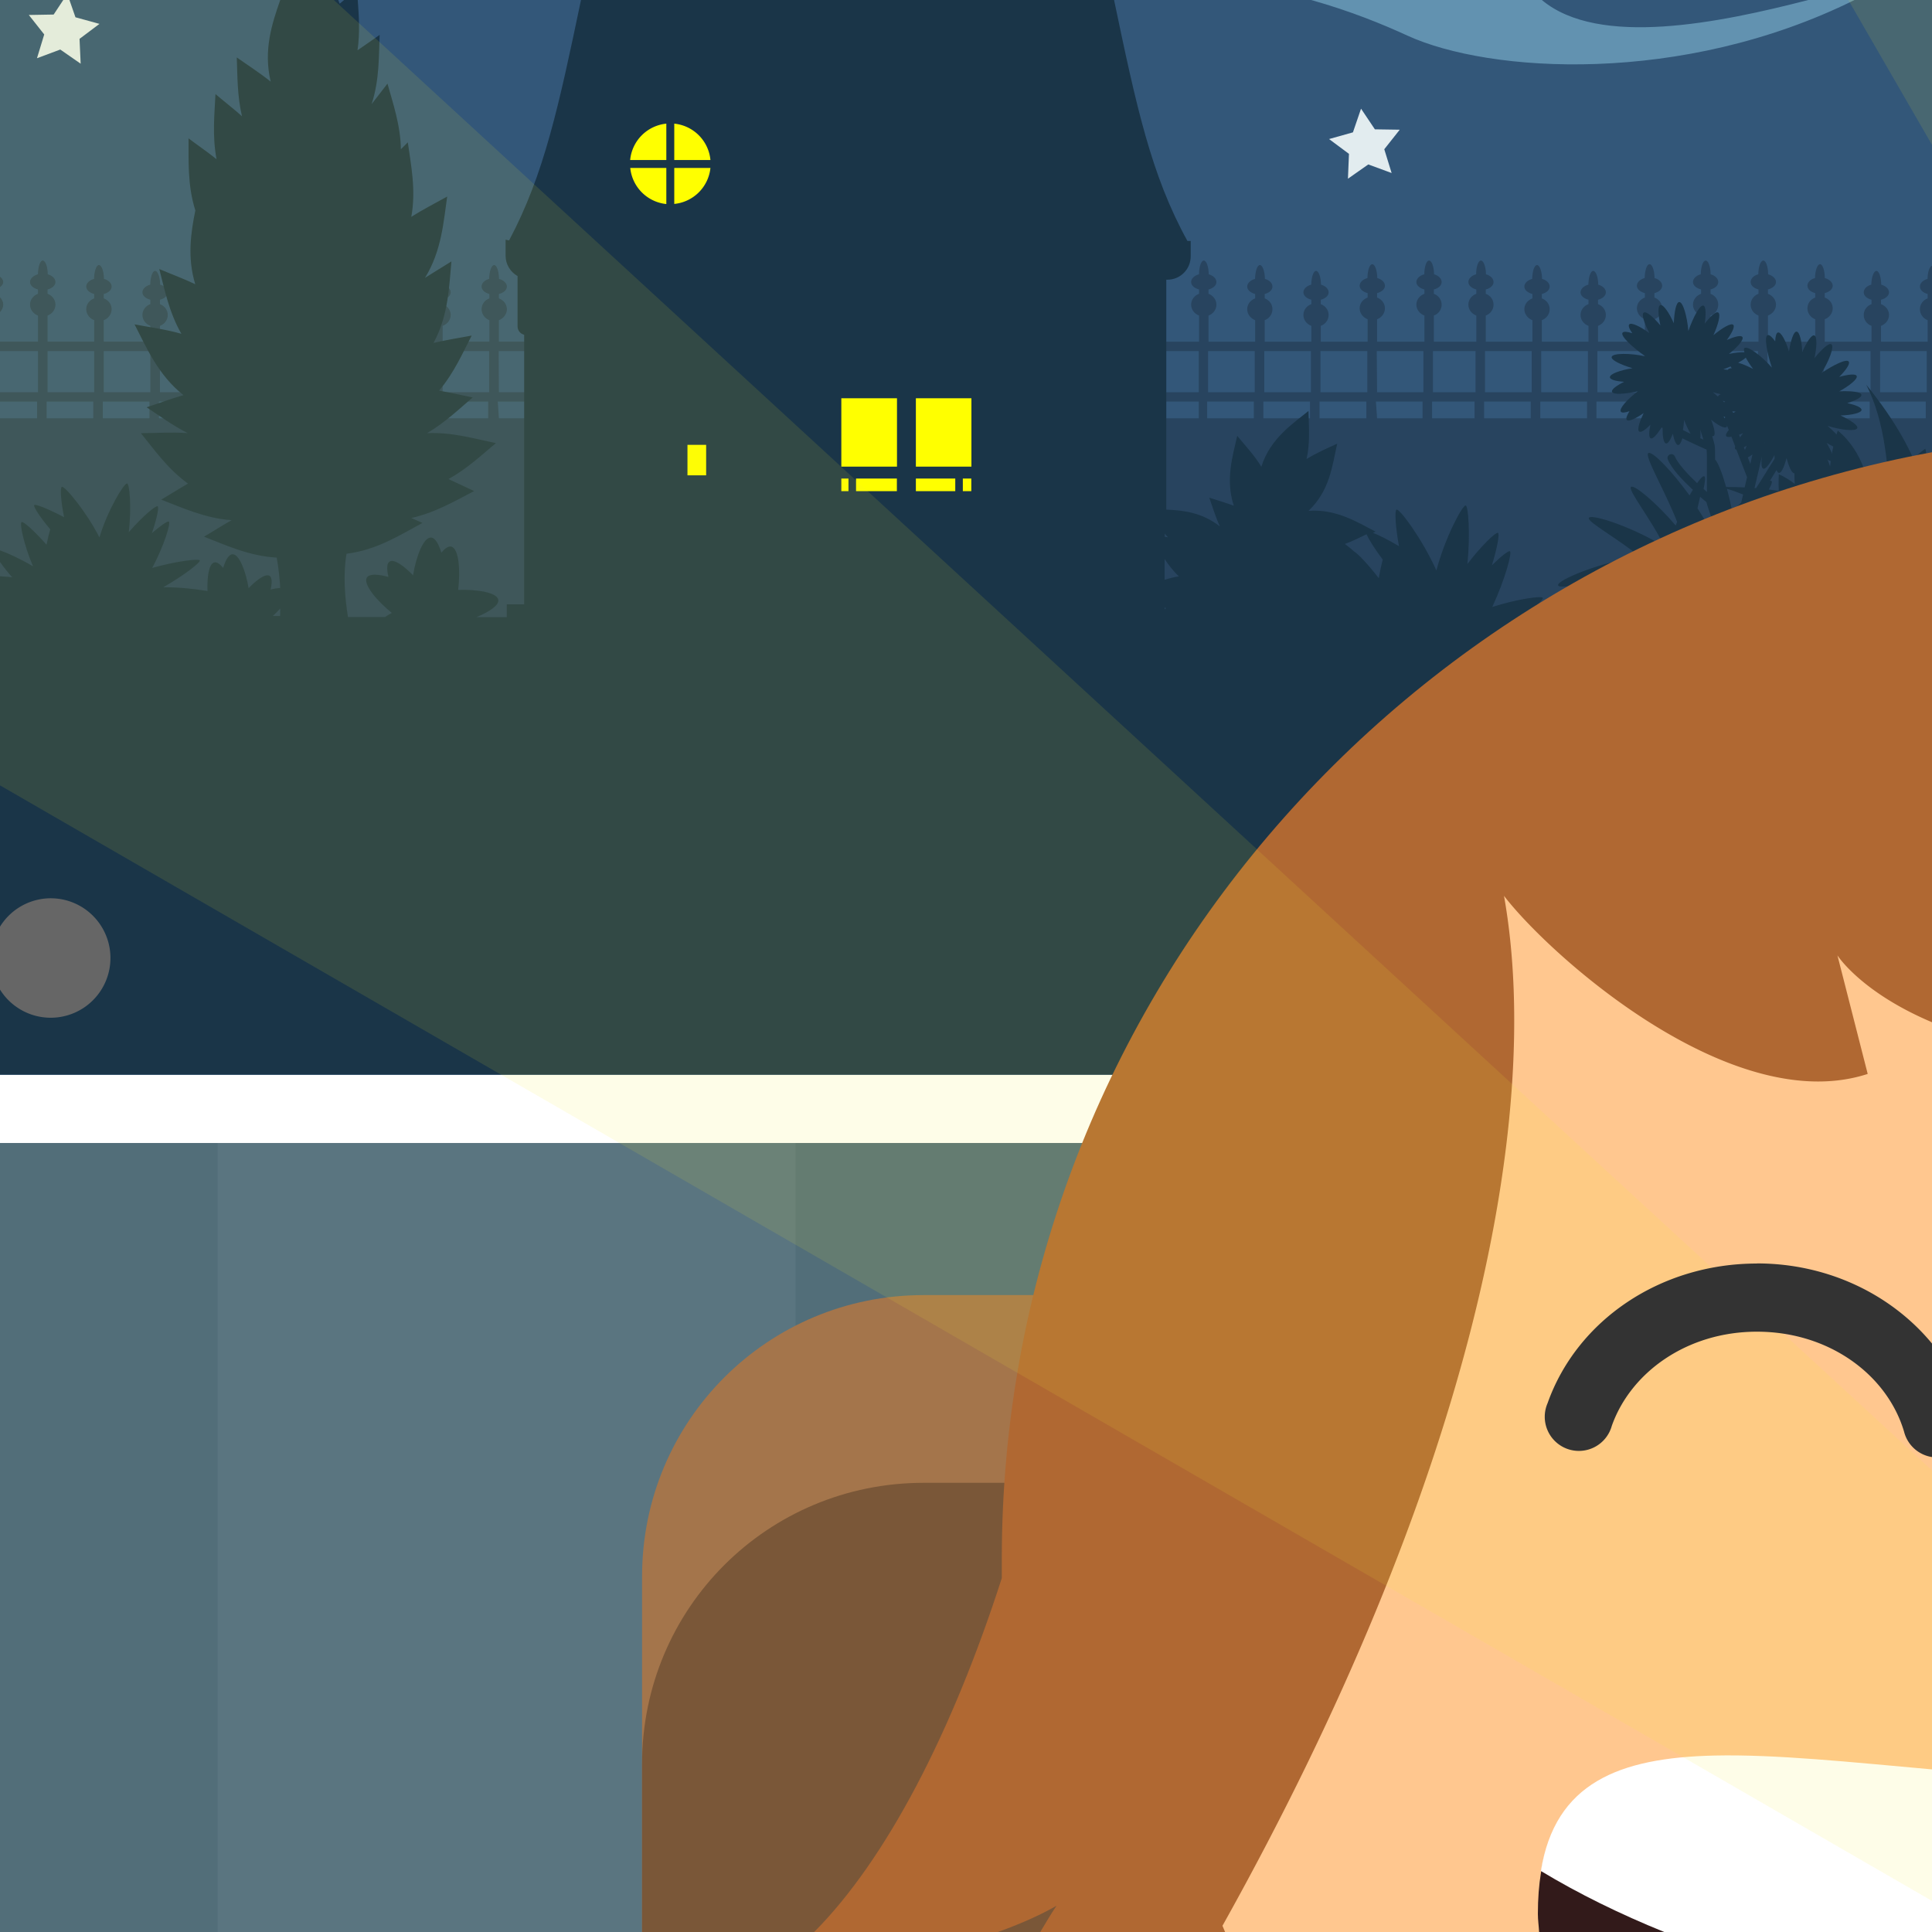 <?xml version="1.0" encoding="UTF-8" standalone="no"?>
<svg xmlns:dc="http://purl.org/dc/elements/1.1/" xmlns:cc="http://creativecommons.org/ns#" xmlns:rdf="http://www.w3.org/1999/02/22-rdf-syntax-ns#" xmlns:svg="http://www.w3.org/2000/svg" xmlns="http://www.w3.org/2000/svg" viewBox="0 0 36 36" version="1.1" id="svg8" width="100%" height="100%" >
<rect x="0" y="0" width="36" height="36" fill="#808080" stroke="none"/>
<defs id="defs2" />
<path id="rect2892" d="M 0 0 L 0 36 L 36 36 L 36 0 L 0 0 z " style="fill:#ffffff;fill-opacity:0.994;stroke:none;stroke-width:0.600;stroke-linejoin:round" />
<path id="rect3757" d="M 0 0 L 0 36 L 36 36 L 36 0 L 0 0 z " style="fill:#526e79;stroke-width:1.855" />
<path id="use4789" d="M 4.056 0 L 4.056 36 L 14.824 36 L 14.824 0 L 4.056 0 z M 27.056 0 L 27.056 36 L 36 36 L 36 0 L 27.056 0 z " style="color:#000000;solid-color:#000000;solid-opacity:1;fill:#5a7580;fill-rule:evenodd;stroke:none;stroke-width:3.740;stroke-linecap:round;stroke-linejoin:miter;marker:none;marker-start:none;marker-mid:none;marker-end:none" />
<path id="path4225" d="M 68.226,-6.865" style="clip-rule:evenodd;fill:#557c3e;fill-rule:evenodd;stroke-width:0.644" />
<path id="path4227" d="M 76.447,3.426" style="clip-rule:evenodd;fill:#557c3e;fill-rule:evenodd;stroke-width:0.644" />
<path id="path4229" d="M 66.415,0.385" style="clip-rule:evenodd;fill:#557c3e;fill-rule:evenodd;stroke-width:0.644" />
<path id="rect4489" d="M 0 18.755 L 0 21.298 L 36 21.298 L 36 18.755 L 0 18.755 z " style="color:#000000;font-size:medium;font-family:sans-serif;text-indent:0;text-align:start;text-decoration:none;text-decoration-line:none;text-decoration-style:solid;text-decoration-color:#000000;text-transform:none;writing-mode:lr-tb;direction:ltr;text-orientation:mixed;baseline-shift:baseline;text-anchor:start;shape-padding:0;solid-color:#000000;solid-opacity:1;vector-effect:none;fill:#ffffff;fill-rule:nonzero;stroke:none;stroke-width:2.543;stroke-linecap:butt;stroke-linejoin:miter" />
<path id="rect0001" d="M 0 0 L 0 20.027 L 36 20.027 L 36 0 L 0 0 z " style="fill:#335779;stroke-width:0.164" />
<path id="path4386" d="M 17.779 0 C 16.959 0.403 16.200 0.777 15.933 1.628 C 17.180 0.811 18.350 0.298 19.429 0 L 17.779 0 z M 24.431 0 C 25.168 0.206 25.780 0.459 26.226 0.664 C 27.748 1.361 31.336 1.596 34.556 0 L 33.695 0 C 32.047 0.425 29.791 0.890 28.730 0 L 24.431 0 z " style="fill:#6292b0;stroke-width:0.081;stroke-linecap:round;stroke-linejoin:round;marker:none" />
<path id="rect4819" d="M 0.796 4.855 C 0.747 4.855 0.710 4.967 0.707 5.111 C 0.622 5.134 0.560 5.191 0.560 5.255 C 0.560 5.319 0.621 5.371 0.708 5.394 L 0.708 5.474 C 0.622 5.506 0.560 5.583 0.560 5.677 C 0.560 5.769 0.621 5.847 0.708 5.880 L 0.708 6.367 L 0 6.367 L 0 6.542 L 0.708 6.542 L 0.708 7.308 L 0 7.308 L 0 7.482 L 0.691 7.482 L 0.691 7.794 L 0 7.794 L 0 20.025 L 36 20.025 L 36 4.951 C 35.955 4.966 35.919 5.064 35.917 5.197 C 35.832 5.220 35.775 5.276 35.775 5.339 C 35.775 5.403 35.833 5.455 35.919 5.478 L 35.919 5.560 C 35.833 5.592 35.775 5.668 35.775 5.761 C 35.775 5.854 35.833 5.933 35.919 5.966 L 35.919 6.367 L 35.050 6.367 L 35.050 6.072 C 35.136 6.040 35.199 5.962 35.199 5.869 C 35.199 5.776 35.137 5.700 35.050 5.667 L 35.050 5.585 C 35.136 5.563 35.199 5.511 35.199 5.447 C 35.199 5.384 35.139 5.328 35.054 5.304 C 35.052 5.161 35.013 5.048 34.964 5.048 C 34.915 5.048 34.872 5.161 34.869 5.304 C 34.784 5.327 34.728 5.383 34.728 5.447 C 34.728 5.511 34.786 5.562 34.873 5.585 L 34.873 5.667 C 34.787 5.699 34.728 5.776 34.728 5.869 C 34.728 5.962 34.786 6.039 34.873 6.072 L 34.873 6.367 L 34.001 6.367 L 34.001 5.949 C 34.087 5.917 34.150 5.837 34.150 5.744 C 34.150 5.651 34.088 5.576 34.001 5.544 L 34.001 5.462 C 34.087 5.440 34.150 5.388 34.150 5.324 C 34.150 5.261 34.088 5.205 34.003 5.181 C 34.001 5.038 33.963 4.923 33.914 4.923 C 33.865 4.923 33.822 5.037 33.820 5.181 C 33.735 5.204 33.679 5.260 33.679 5.324 C 33.679 5.388 33.737 5.439 33.824 5.462 L 33.824 5.544 C 33.738 5.576 33.679 5.651 33.679 5.744 C 33.679 5.837 33.737 5.916 33.824 5.949 L 33.824 6.367 L 32.943 6.367 L 32.943 5.880 C 33.029 5.848 33.093 5.770 33.093 5.677 C 33.093 5.584 33.029 5.507 32.943 5.474 L 32.943 5.394 C 33.029 5.372 33.093 5.319 33.093 5.255 C 33.093 5.192 33.032 5.135 32.947 5.111 C 32.945 4.968 32.906 4.855 32.857 4.855 C 32.808 4.855 32.765 4.967 32.763 5.111 C 32.678 5.134 32.621 5.191 32.621 5.255 C 32.621 5.319 32.680 5.371 32.767 5.394 L 32.767 5.474 C 32.681 5.506 32.621 5.584 32.621 5.677 C 32.621 5.770 32.680 5.847 32.767 5.880 L 32.767 6.367 L 31.873 6.367 L 31.873 5.880 C 31.959 5.848 32.017 5.770 32.017 5.677 C 32.017 5.585 31.959 5.507 31.873 5.474 L 31.873 5.394 C 31.959 5.372 32.017 5.319 32.017 5.255 C 32.017 5.192 31.96 5.135 31.875 5.111 C 31.873 4.968 31.832 4.855 31.783 4.855 C 31.734 4.855 31.694 4.967 31.691 5.111 C 31.606 5.134 31.546 5.191 31.546 5.255 C 31.546 5.319 31.610 5.371 31.697 5.394 L 31.697 5.474 C 31.611 5.506 31.546 5.583 31.546 5.677 C 31.546 5.769 31.610 5.847 31.697 5.880 L 31.697 6.367 L 30.828 6.367 L 30.828 5.949 C 30.914 5.917 30.972 5.837 30.972 5.744 C 30.972 5.652 30.914 5.577 30.828 5.544 L 30.828 5.462 C 30.914 5.440 30.972 5.388 30.972 5.324 C 30.972 5.261 30.915 5.205 30.830 5.181 C 30.828 5.038 30.787 4.923 30.738 4.923 L 30.736 4.923 C 30.687 4.923 30.649 5.037 30.646 5.181 C 30.561 5.204 30.501 5.260 30.501 5.324 C 30.501 5.388 30.563 5.439 30.650 5.462 L 30.650 5.544 C 30.564 5.576 30.501 5.651 30.501 5.744 C 30.501 5.836 30.563 5.916 30.650 5.949 L 30.650 6.367 L 29.777 6.367 L 29.777 6.072 C 29.863 6.040 29.923 5.962 29.923 5.869 C 29.923 5.777 29.864 5.700 29.777 5.667 L 29.777 5.585 C 29.863 5.563 29.923 5.511 29.923 5.447 C 29.923 5.384 29.866 5.328 29.781 5.304 C 29.779 5.161 29.737 5.048 29.687 5.048 C 29.638 5.048 29.600 5.161 29.597 5.304 C 29.512 5.327 29.451 5.383 29.451 5.447 C 29.451 5.511 29.512 5.562 29.599 5.585 L 29.599 5.667 C 29.513 5.699 29.451 5.775 29.451 5.869 C 29.451 5.961 29.512 6.039 29.599 6.072 L 29.599 6.367 L 28.730 6.367 L 28.730 5.966 C 28.816 5.934 28.876 5.854 28.876 5.761 C 28.876 5.669 28.817 5.593 28.730 5.560 L 28.730 5.478 C 28.816 5.456 28.876 5.404 28.876 5.339 C 28.876 5.276 28.819 5.220 28.734 5.197 C 28.732 5.054 28.689 4.939 28.640 4.939 C 28.591 4.939 28.553 5.053 28.550 5.197 C 28.465 5.220 28.404 5.276 28.404 5.339 C 28.404 5.403 28.467 5.455 28.554 5.478 L 28.554 5.560 C 28.468 5.592 28.404 5.668 28.404 5.761 C 28.404 5.853 28.467 5.933 28.554 5.966 L 28.554 6.367 L 27.685 6.367 L 27.685 5.880 C 27.771 5.848 27.830 5.770 27.830 5.677 C 27.830 5.585 27.772 5.507 27.685 5.474 L 27.685 5.394 C 27.771 5.372 27.830 5.319 27.830 5.255 C 27.830 5.192 27.774 5.135 27.689 5.111 C 27.687 4.968 27.644 4.855 27.595 4.855 C 27.546 4.855 27.507 4.967 27.505 5.111 C 27.420 5.134 27.361 5.191 27.361 5.255 C 27.361 5.319 27.422 5.371 27.509 5.394 L 27.509 5.474 C 27.423 5.506 27.361 5.583 27.361 5.677 C 27.361 5.769 27.422 5.847 27.509 5.880 L 27.509 6.367 L 26.718 6.367 L 26.718 5.880 C 26.804 5.848 26.863 5.770 26.863 5.677 C 26.863 5.585 26.805 5.507 26.718 5.474 L 26.718 5.394 C 26.804 5.372 26.863 5.319 26.863 5.255 C 26.863 5.192 26.807 5.135 26.722 5.111 C 26.720 4.968 26.677 4.855 26.628 4.855 C 26.579 4.855 26.542 4.967 26.539 5.111 C 26.454 5.134 26.392 5.191 26.392 5.255 C 26.392 5.319 26.455 5.371 26.542 5.394 L 26.542 5.474 C 26.456 5.506 26.392 5.583 26.392 5.677 C 26.392 5.769 26.455 5.847 26.542 5.880 L 26.542 6.367 L 25.660 6.367 L 25.660 5.949 C 25.746 5.917 25.806 5.837 25.806 5.744 C 25.806 5.652 25.746 5.577 25.660 5.544 L 25.660 5.462 C 25.746 5.440 25.806 5.388 25.806 5.324 C 25.806 5.261 25.749 5.205 25.664 5.181 C 25.662 5.038 25.619 4.923 25.570 4.923 C 25.521 4.923 25.482 5.037 25.480 5.181 C 25.395 5.204 25.335 5.260 25.335 5.324 C 25.335 5.388 25.397 5.439 25.484 5.462 L 25.484 5.544 C 25.398 5.576 25.335 5.651 25.335 5.744 C 25.335 5.836 25.397 5.916 25.484 5.949 L 25.484 6.367 L 24.611 6.367 L 24.611 6.072 C 24.697 6.040 24.757 5.962 24.757 5.869 C 24.757 5.777 24.698 5.700 24.611 5.667 L 24.611 5.585 C 24.697 5.563 24.757 5.511 24.757 5.447 C 24.757 5.384 24.700 5.328 24.615 5.304 C 24.613 5.161 24.572 5.048 24.523 5.048 C 24.474 5.048 24.436 5.161 24.433 5.304 C 24.348 5.327 24.287 5.383 24.287 5.447 C 24.287 5.511 24.348 5.562 24.435 5.585 L 24.435 5.667 C 24.349 5.699 24.287 5.775 24.287 5.869 C 24.287 5.961 24.348 6.039 24.435 6.072 L 24.435 6.367 L 23.566 6.367 L 23.566 5.966 C 23.652 5.934 23.710 5.854 23.710 5.761 C 23.710 5.669 23.653 5.593 23.566 5.560 L 23.566 5.478 C 23.652 5.456 23.710 5.404 23.710 5.339 C 23.710 5.276 23.655 5.220 23.570 5.197 C 23.568 5.054 23.525 4.939 23.476 4.939 C 23.427 4.939 23.389 5.053 23.386 5.197 C 23.301 5.220 23.240 5.276 23.240 5.339 C 23.240 5.403 23.301 5.455 23.388 5.478 L 23.388 5.560 C 23.302 5.592 23.240 5.668 23.240 5.761 C 23.240 5.853 23.301 5.933 23.388 5.966 L 23.388 6.367 L 22.519 6.367 L 22.519 5.880 C 22.605 5.848 22.666 5.770 22.666 5.677 C 22.666 5.585 22.606 5.507 22.519 5.474 L 22.519 5.394 C 22.605 5.372 22.666 5.319 22.666 5.255 C 22.666 5.192 22.608 5.135 22.523 5.111 C 22.521 4.968 22.480 4.855 22.431 4.855 C 22.382 4.855 22.344 4.967 22.341 5.111 C 22.256 5.134 22.195 5.191 22.195 5.255 C 22.195 5.319 22.256 5.371 22.343 5.394 L 22.343 5.474 C 22.257 5.506 22.195 5.583 22.195 5.677 C 22.195 5.769 22.256 5.847 22.343 5.880 L 22.343 6.367 L 10.343 6.367 L 10.343 5.880 C 10.429 5.848 10.492 5.770 10.492 5.677 C 10.492 5.584 10.430 5.507 10.343 5.474 L 10.343 5.394 C 10.429 5.372 10.492 5.319 10.492 5.255 C 10.492 5.192 10.430 5.135 10.345 5.111 C 10.343 4.968 10.304 4.855 10.255 4.855 C 10.206 4.855 10.164 4.967 10.162 5.111 C 10.077 5.134 10.021 5.191 10.021 5.255 C 10.021 5.319 10.080 5.371 10.167 5.394 L 10.167 5.474 C 10.081 5.506 10.021 5.584 10.021 5.677 C 10.021 5.770 10.080 5.847 10.167 5.880 L 10.167 6.367 L 9.296 6.367 L 9.296 5.966 C 9.382 5.934 9.445 5.854 9.445 5.761 C 9.445 5.668 9.383 5.593 9.296 5.560 L 9.296 5.478 C 9.382 5.456 9.445 5.404 9.445 5.339 C 9.445 5.276 9.383 5.220 9.298 5.197 C 9.296 5.054 9.257 4.939 9.208 4.939 C 9.159 4.939 9.117 5.053 9.115 5.197 C 9.030 5.220 8.974 5.276 8.974 5.339 C 8.974 5.403 9.033 5.455 9.119 5.478 L 9.119 5.560 C 9.033 5.592 8.974 5.668 8.974 5.761 C 8.974 5.854 9.033 5.933 9.119 5.966 L 9.119 6.367 L 8.248 6.367 L 8.248 6.072 C 8.334 6.040 8.398 5.962 8.398 5.869 C 8.398 5.776 8.335 5.700 8.248 5.667 L 8.248 5.585 C 8.334 5.563 8.398 5.511 8.398 5.447 C 8.398 5.384 8.338 5.328 8.253 5.304 C 8.251 5.161 8.211 5.048 8.162 5.048 C 8.113 5.048 8.072 5.161 8.070 5.304 C 7.985 5.327 7.927 5.383 7.927 5.447 C 7.927 5.511 7.986 5.562 8.072 5.585 L 8.072 5.667 C 7.986 5.699 7.927 5.776 7.927 5.869 C 7.927 5.962 7.986 6.039 8.072 6.072 L 8.072 6.367 L 7.197 6.367 L 7.197 5.949 C 7.283 5.917 7.347 5.837 7.347 5.744 C 7.347 5.651 7.284 5.576 7.197 5.544 L 7.197 5.462 C 7.283 5.440 7.347 5.388 7.347 5.324 C 7.347 5.261 7.286 5.205 7.201 5.181 C 7.199 5.038 7.160 4.923 7.111 4.923 C 7.062 4.923 7.021 5.037 7.019 5.181 C 6.934 5.204 6.876 5.260 6.876 5.324 C 6.876 5.388 6.935 5.439 7.021 5.462 L 7.021 5.544 C 6.935 5.576 6.876 5.651 6.876 5.744 C 6.876 5.837 6.935 5.916 7.021 5.949 L 7.021 6.367 L 6.150 6.367 L 6.150 5.880 C 6.236 5.848 6.300 5.770 6.300 5.677 C 6.300 5.584 6.237 5.507 6.150 5.474 L 6.150 5.394 C 6.236 5.372 6.300 5.319 6.300 5.255 C 6.300 5.192 6.239 5.135 6.154 5.111 C 6.152 4.968 6.113 4.855 6.064 4.855 C 6.015 4.855 5.972 4.967 5.970 5.111 C 5.885 5.134 5.828 5.191 5.828 5.255 C 5.828 5.319 5.887 5.371 5.974 5.394 L 5.974 5.474 C 5.888 5.506 5.828 5.584 5.828 5.677 C 5.828 5.770 5.887 5.847 5.974 5.880 L 5.974 6.367 L 5.080 6.367 L 5.080 5.880 C 5.166 5.848 5.226 5.770 5.226 5.677 C 5.226 5.585 5.167 5.507 5.080 5.474 L 5.080 5.394 C 5.166 5.372 5.226 5.319 5.226 5.255 C 5.226 5.192 5.168 5.135 5.083 5.111 C 5.081 4.968 5.040 4.855 4.990 4.855 C 4.941 4.855 4.902 4.967 4.900 5.111 C 4.815 5.134 4.753 5.191 4.753 5.255 C 4.753 5.319 4.817 5.371 4.904 5.394 L 4.904 5.474 C 4.818 5.506 4.753 5.583 4.753 5.677 C 4.753 5.769 4.817 5.847 4.904 5.880 L 4.904 6.367 L 4.035 6.367 L 4.035 5.949 C 4.121 5.917 4.179 5.837 4.179 5.744 C 4.179 5.652 4.121 5.577 4.035 5.544 L 4.035 5.462 C 4.121 5.440 4.179 5.388 4.179 5.324 C 4.179 5.261 4.122 5.205 4.037 5.181 C 4.035 5.038 3.994 4.923 3.945 4.923 C 3.896 4.923 3.857 5.037 3.855 5.181 C 3.770 5.204 3.708 5.260 3.708 5.324 C 3.708 5.388 3.772 5.439 3.859 5.462 L 3.859 5.544 C 3.773 5.576 3.708 5.651 3.708 5.744 C 3.708 5.836 3.772 5.916 3.859 5.949 L 3.859 6.367 L 2.980 6.367 L 2.980 6.072 C 3.066 6.040 3.126 5.962 3.126 5.869 C 3.126 5.777 3.067 5.700 2.980 5.667 L 2.980 5.585 C 3.066 5.563 3.126 5.511 3.126 5.447 C 3.126 5.384 3.069 5.328 2.984 5.304 C 2.982 5.161 2.939 5.048 2.890 5.048 C 2.841 5.048 2.803 5.161 2.800 5.304 C 2.715 5.327 2.654 5.383 2.654 5.447 C 2.654 5.511 2.715 5.562 2.802 5.585 L 2.802 5.667 C 2.716 5.699 2.654 5.775 2.654 5.869 C 2.654 5.961 2.715 6.039 2.802 6.072 L 2.802 6.367 L 1.933 6.367 L 1.933 5.966 C 2.019 5.934 2.080 5.854 2.080 5.761 C 2.080 5.669 2.020 5.593 1.933 5.560 L 1.933 5.478 C 2.019 5.456 2.080 5.404 2.080 5.339 C 2.080 5.276 2.022 5.220 1.937 5.197 C 1.935 5.054 1.893 4.939 1.843 4.939 C 1.794 4.939 1.756 5.053 1.753 5.197 C 1.668 5.220 1.607 5.276 1.607 5.339 C 1.607 5.403 1.668 5.455 1.755 5.478 L 1.755 5.560 C 1.669 5.592 1.607 5.668 1.607 5.761 C 1.607 5.853 1.668 5.933 1.755 5.966 L 1.755 6.367 L 0.886 6.367 L 0.886 5.880 C 0.972 5.848 1.033 5.770 1.033 5.677 C 1.033 5.585 0.973 5.507 0.886 5.474 L 0.886 5.394 C 0.972 5.372 1.033 5.319 1.033 5.255 C 1.033 5.192 0.975 5.135 0.890 5.111 C 0.888 4.968 0.846 4.855 0.796 4.855 z M 0 5.156 L 0 5.349 C 0.034 5.323 0.060 5.293 0.060 5.255 C 0.060 5.217 0.035 5.183 0 5.156 z M 0 5.539 L 0 5.816 C 0.034 5.778 0.060 5.732 0.060 5.677 C 0.060 5.622 0.035 5.577 0 5.539 z M 0.886 6.542 L 1.755 6.542 L 1.755 7.308 L 0.886 7.308 L 0.886 6.542 z M 1.933 6.542 L 2.802 6.542 L 2.802 7.308 L 1.933 7.308 L 1.933 6.542 z M 2.980 6.542 L 3.853 6.542 L 3.853 7.308 L 2.980 7.308 L 2.980 6.542 z M 4.029 6.542 L 4.898 6.542 L 4.898 7.308 L 4.029 7.308 L 4.029 6.542 z M 5.076 6.542 L 5.972 6.542 L 5.972 7.308 L 5.076 7.308 L 5.076 6.542 z M 6.148 6.542 L 7.019 6.542 L 7.019 7.308 L 6.150 7.308 L 6.148 6.542 z M 7.195 6.542 L 8.068 6.542 L 8.068 7.308 L 7.197 7.308 L 7.195 6.542 z M 8.246 6.542 L 9.115 6.542 L 9.115 7.308 L 8.248 7.308 L 8.246 6.542 z M 9.292 6.542 L 10.162 6.542 L 10.162 7.308 L 9.296 7.308 L 9.292 6.542 z M 10.339 6.542 L 22.337 6.542 L 22.337 7.308 L 10.343 7.308 L 10.339 6.542 z M 22.511 6.542 L 23.380 6.542 L 23.380 7.308 L 22.511 7.308 L 22.511 6.542 z M 23.558 6.542 L 24.427 6.542 L 24.427 7.308 L 23.558 7.308 L 23.558 6.542 z M 24.605 6.542 L 25.478 6.542 L 25.478 7.308 L 24.605 7.308 L 24.605 6.542 z M 25.654 6.542 L 26.523 6.542 L 26.523 7.308 L 25.660 7.308 L 25.654 6.542 z M 26.701 6.542 L 27.494 6.542 L 27.494 7.308 L 26.701 7.308 L 26.701 6.542 z M 27.671 6.542 L 28.541 6.542 L 28.541 7.308 L 27.671 7.308 L 27.671 6.542 z M 28.718 6.542 L 29.589 6.542 L 29.589 7.308 L 28.718 7.308 L 28.718 6.542 z M 29.765 6.542 L 30.638 6.542 L 30.638 7.308 L 29.765 7.308 L 29.765 6.542 z M 30.816 6.542 L 31.685 6.542 L 31.685 7.308 L 30.816 7.308 L 30.816 6.542 z M 31.863 6.542 L 32.757 6.542 L 32.757 7.308 L 31.863 7.308 L 31.863 6.542 z M 32.935 6.542 L 33.804 6.542 L 33.804 7.308 L 32.935 7.308 L 32.935 6.542 z M 33.982 6.542 L 34.855 6.542 L 34.855 7.308 L 33.982 7.308 L 33.982 6.542 z M 35.033 6.542 L 35.902 6.542 L 35.902 7.308 L 35.033 7.308 L 35.033 6.542 z M 0.869 7.482 L 1.738 7.482 L 1.738 7.794 L 0.869 7.794 L 0.869 7.482 z M 1.916 7.482 L 2.785 7.482 L 2.785 7.794 L 1.916 7.794 L 1.916 7.482 z M 2.962 7.482 L 3.835 7.482 L 3.835 7.794 L 2.962 7.794 L 2.962 7.482 z M 4.013 7.482 L 4.882 7.482 L 4.882 7.794 L 4.013 7.794 L 4.013 7.482 z M 5.060 7.482 L 5.955 7.482 L 5.955 7.794 L 5.060 7.794 L 5.060 7.482 z M 6.132 7.482 L 7.019 7.482 L 7.019 7.794 L 6.150 7.794 L 6.132 7.482 z M 7.179 7.482 L 8.052 7.482 L 8.052 7.794 L 7.197 7.794 L 7.179 7.482 z M 8.228 7.482 L 9.097 7.482 L 9.097 7.794 L 8.248 7.794 L 8.228 7.482 z M 9.275 7.482 L 10.144 7.482 L 10.144 7.794 L 9.296 7.794 L 9.275 7.482 z M 10.322 7.482 L 22.337 7.482 L 22.337 7.794 L 10.343 7.794 L 10.322 7.482 z M 22.494 7.482 L 23.363 7.482 L 23.363 7.794 L 22.494 7.794 L 22.494 7.482 z M 23.541 7.482 L 24.410 7.482 L 24.410 7.794 L 23.541 7.794 L 23.541 7.482 z M 24.587 7.482 L 25.460 7.482 L 25.460 7.794 L 24.587 7.794 L 24.587 7.482 z M 25.638 7.482 L 26.507 7.482 L 26.507 7.794 L 25.660 7.794 L 25.638 7.482 z M 26.685 7.482 L 27.476 7.482 L 27.476 7.794 L 26.685 7.794 L 26.685 7.482 z M 27.654 7.482 L 28.523 7.482 L 28.523 7.794 L 27.654 7.794 L 27.654 7.482 z M 28.701 7.482 L 29.572 7.482 L 29.572 7.794 L 28.701 7.794 L 28.701 7.482 z M 29.748 7.482 L 30.621 7.482 L 30.621 7.794 L 29.748 7.794 L 29.748 7.482 z M 30.798 7.482 L 31.667 7.482 L 31.667 7.794 L 30.798 7.794 L 30.798 7.482 z M 31.845 7.482 L 32.740 7.482 L 32.740 7.794 L 31.845 7.794 L 31.845 7.482 z M 32.919 7.482 L 33.787 7.482 L 33.787 7.794 L 32.919 7.794 L 32.919 7.482 z M 33.966 7.482 L 34.839 7.482 L 34.839 7.794 L 33.966 7.794 L 33.966 7.482 z M 35.015 7.482 L 35.884 7.482 L 35.884 7.794 L 35.015 7.794 L 35.015 7.482 z " style="fill:#28445f;stroke-width:0.164" />
<path id="rect4574" d="M 5.222 0 C 5.067 0.441 4.905 0.936 5.044 1.521 C 4.837 1.355 4.617 1.215 4.412 1.070 C 4.425 1.397 4.418 1.779 4.509 2.166 C 4.346 2.020 4.174 1.889 4.015 1.753 C 3.998 2.112 3.952 2.532 4.035 2.966 C 3.862 2.828 3.681 2.705 3.513 2.578 C 3.517 2.974 3.489 3.448 3.640 3.921 C 3.556 4.333 3.487 4.800 3.638 5.296 C 3.414 5.189 3.185 5.106 2.968 5.013 C 3.064 5.377 3.146 5.814 3.380 6.220 C 3.086 6.136 2.789 6.098 2.507 6.044 C 2.721 6.456 2.939 6.984 3.419 7.363 C 3.181 7.430 2.956 7.516 2.732 7.589 C 2.959 7.738 3.208 7.923 3.496 8.070 C 3.198 8.050 2.907 8.069 2.626 8.072 C 2.865 8.365 3.120 8.735 3.503 9.011 C 3.332 9.109 3.168 9.214 3.005 9.310 C 3.379 9.453 3.814 9.657 4.316 9.693 C 4.139 9.792 3.970 9.902 3.802 10 C 4.186 10.149 4.634 10.361 5.156 10.390 C 5.192 10.587 5.210 10.774 5.222 10.955 C 5.168 10.959 5.108 10.968 5.042 10.986 C 5.070 10.863 5.072 10.762 5.023 10.730 C 4.949 10.683 4.784 10.803 4.632 10.960 C 4.582 10.651 4.459 10.323 4.332 10.328 C 4.262 10.330 4.203 10.437 4.158 10.582 C 4.099 10.512 4.043 10.468 3.994 10.480 C 3.891 10.504 3.857 10.751 3.867 11.013 C 3.624 10.973 3.326 10.940 3.042 10.943 C 3.434 10.718 3.747 10.474 3.722 10.441 C 3.697 10.407 3.283 10.457 2.837 10.582 C 3.058 10.165 3.190 9.736 3.144 9.718 C 3.118 9.709 2.991 9.795 2.830 9.935 C 2.924 9.660 2.968 9.443 2.935 9.433 C 2.896 9.421 2.649 9.629 2.400 9.916 C 2.452 9.458 2.416 9.012 2.367 9.009 C 2.309 9.006 2.003 9.510 1.853 10.015 C 1.608 9.531 1.203 9.048 1.152 9.072 C 1.119 9.088 1.132 9.332 1.195 9.638 C 0.901 9.483 0.658 9.386 0.638 9.412 C 0.618 9.438 0.741 9.632 0.937 9.863 C 0.913 9.944 0.888 10.041 0.867 10.150 C 0.641 9.893 0.433 9.709 0.402 9.728 C 0.362 9.752 0.443 10.147 0.615 10.552 C 0.352 10.399 0.140 10.305 0 10.255 L 0 10.472 C 0.064 10.559 0.132 10.652 0.228 10.757 C 0.142 10.745 0.080 10.745 0 10.738 L 0 20.019 L 36 20.019 L 36 8.703 C 35.941 8.786 35.858 8.875 35.810 8.957 C 35.644 8.437 35.325 7.848 34.775 7.169 C 35.120 7.839 35.212 8.769 35.214 9.703 C 34.881 9.343 34.400 8.990 33.722 8.660 C 33.722 8.533 33.692 8.339 33.646 8.164 C 33.819 8.401 34.081 8.630 34.146 8.585 C 34.189 8.555 34.132 8.414 34.037 8.253 C 34.198 8.350 34.347 8.406 34.382 8.367 C 34.429 8.314 34.254 8.111 34.054 7.935 C 34.307 8.014 34.581 8.043 34.607 7.978 C 34.628 7.926 34.483 7.830 34.296 7.742 C 34.502 7.735 34.680 7.696 34.687 7.640 C 34.693 7.593 34.577 7.546 34.421 7.511 C 34.574 7.464 34.689 7.406 34.685 7.359 C 34.680 7.300 34.490 7.282 34.273 7.292 C 34.464 7.186 34.618 7.062 34.597 7.007 C 34.580 6.960 34.439 6.976 34.271 7.023 C 34.395 6.899 34.477 6.780 34.449 6.738 C 34.410 6.679 34.163 6.800 33.941 6.951 C 34.083 6.723 34.183 6.459 34.126 6.416 C 34.080 6.382 33.944 6.507 33.810 6.673 C 33.855 6.464 33.862 6.272 33.808 6.251 C 33.756 6.231 33.665 6.374 33.583 6.556 C 33.573 6.355 33.533 6.185 33.478 6.179 C 33.422 6.173 33.369 6.342 33.335 6.546 C 33.273 6.348 33.189 6.187 33.132 6.195 C 33.099 6.199 33.082 6.265 33.078 6.361 C 33.023 6.283 32.971 6.235 32.939 6.244 C 32.866 6.266 32.926 6.579 33.017 6.851 C 32.829 6.634 32.565 6.438 32.505 6.486 C 32.490 6.498 32.494 6.528 32.505 6.564 C 32.433 6.561 32.331 6.571 32.216 6.595 C 32.377 6.467 32.496 6.331 32.468 6.281 C 32.445 6.240 32.324 6.271 32.177 6.335 C 32.271 6.206 32.329 6.090 32.298 6.054 C 32.259 6.010 32.095 6.108 31.927 6.246 C 32.017 6.047 32.067 5.857 32.017 5.824 C 31.975 5.797 31.871 5.892 31.765 6.031 C 31.790 5.857 31.788 5.712 31.742 5.695 C 31.675 5.672 31.548 5.916 31.460 6.169 C 31.439 5.901 31.362 5.628 31.291 5.628 C 31.233 5.628 31.198 5.811 31.189 6.023 C 31.102 5.828 30.995 5.670 30.939 5.685 C 30.886 5.699 30.897 5.869 30.939 6.064 C 30.811 5.910 30.678 5.796 30.630 5.824 C 30.581 5.852 30.638 6.021 30.732 6.205 C 30.564 6.084 30.399 6.004 30.359 6.044 C 30.335 6.068 30.361 6.131 30.416 6.210 C 30.325 6.180 30.254 6.172 30.234 6.199 C 30.189 6.261 30.424 6.476 30.660 6.640 C 30.379 6.578 30.051 6.577 30.031 6.650 C 30.016 6.709 30.201 6.796 30.419 6.861 C 30.194 6.897 29.996 6.967 29.998 7.029 C 29.999 7.075 30.111 7.103 30.263 7.115 C 30.126 7.182 30.027 7.254 30.037 7.298 C 30.051 7.361 30.280 7.342 30.517 7.292 C 30.323 7.439 30.168 7.613 30.201 7.669 C 30.217 7.697 30.278 7.691 30.363 7.662 C 30.316 7.737 30.292 7.799 30.312 7.824 C 30.344 7.864 30.479 7.800 30.630 7.695 C 30.547 7.860 30.502 8.009 30.544 8.041 C 30.577 8.066 30.660 8.009 30.753 7.914 C 30.725 8.044 30.720 8.148 30.757 8.167 C 30.798 8.188 30.878 8.096 30.962 7.964 C 30.967 7.967 30.974 7.972 30.980 7.976 C 30.978 8.130 30.997 8.252 31.042 8.263 C 31.080 8.272 31.126 8.197 31.171 8.083 C 31.195 8.203 31.230 8.290 31.269 8.292 C 31.299 8.294 31.326 8.244 31.349 8.167 C 31.374 8.178 31.396 8.191 31.421 8.203 C 31.619 8.299 31.757 8.358 31.800 8.378 C 31.802 8.410 31.805 8.455 31.806 8.513 C 31.807 8.604 31.806 8.717 31.806 8.832 C 31.806 8.947 31.805 9.062 31.806 9.156 C 31.806 9.160 31.806 9.163 31.806 9.167 C 31.787 9.151 31.765 9.127 31.744 9.109 C 31.771 8.981 31.782 8.888 31.757 8.875 C 31.733 8.864 31.684 8.915 31.623 9.003 C 31.452 8.842 31.264 8.637 31.210 8.509 C 31.198 8.476 31.163 8.456 31.128 8.464 C 31.107 8.468 31.088 8.483 31.078 8.503 C 31.068 8.522 31.069 8.544 31.078 8.564 C 31.154 8.742 31.348 8.942 31.525 9.109 C 31.532 9.116 31.537 9.120 31.544 9.126 C 31.524 9.160 31.503 9.192 31.482 9.232 C 31.161 8.788 30.818 8.432 30.726 8.439 C 30.721 8.439 30.718 8.440 30.714 8.443 C 30.639 8.502 31.017 9.129 31.251 9.724 C 31.242 9.747 31.233 9.768 31.224 9.792 C 30.871 9.376 30.445 9.017 30.390 9.074 C 30.330 9.135 30.784 9.698 31.017 10.191 C 30.477 9.843 29.641 9.559 29.605 9.652 C 29.576 9.727 30.152 10.037 30.560 10.378 C 29.912 10.441 28.997 10.809 29.033 10.908 C 29.065 10.999 29.981 10.777 30.533 10.847 C 30.009 10.968 29.328 11.326 29.134 11.501 L 28.369 11.501 C 28.606 11.320 28.766 11.167 28.748 11.140 C 28.721 11.099 28.280 11.160 27.806 11.310 C 28.040 10.809 28.182 10.291 28.134 10.271 C 28.107 10.260 27.971 10.364 27.800 10.533 C 27.900 10.202 27.947 9.941 27.912 9.929 C 27.870 9.914 27.606 10.165 27.343 10.509 C 27.398 9.958 27.361 9.422 27.310 9.419 C 27.248 9.415 26.925 10.021 26.765 10.630 C 26.505 10.048 26.074 9.466 26.021 9.496 C 25.986 9.515 26.001 9.809 26.068 10.177 C 25.864 10.056 25.690 9.969 25.583 9.929 C 25.599 9.922 25.615 9.913 25.632 9.906 C 25.299 9.735 24.900 9.479 24.382 9.519 C 24.780 9.142 24.824 8.679 24.917 8.267 C 24.742 8.349 24.540 8.433 24.345 8.554 C 24.417 8.246 24.386 7.944 24.382 7.658 C 24.080 7.902 23.669 8.173 23.503 8.697 C 23.373 8.481 23.202 8.303 23.054 8.121 C 22.973 8.485 22.829 8.933 22.990 9.423 C 22.836 9.366 22.682 9.323 22.533 9.273 C 22.591 9.436 22.646 9.623 22.730 9.808 C 22.400 9.552 22.060 9.509 21.732 9.496 L 21.732 5.212 L 21.751 5.212 C 21.993 5.212 22.187 5.018 22.187 4.775 L 22.187 4.490 L 22.126 4.490 C 21.448 3.260 21.173 1.978 20.759 0 L 10.826 0 C 10.413 1.972 10.139 3.254 9.486 4.480 C 9.464 4.476 9.442 4.471 9.421 4.466 L 9.421 4.765 C 9.421 4.929 9.512 5.069 9.644 5.144 L 9.644 6.083 C 9.644 6.158 9.697 6.221 9.767 6.238 L 9.767 11.261 L 9.679 11.261 L 9.443 11.261 L 9.443 11.5 L 8.878 11.5 C 9.112 11.402 9.302 11.280 9.285 11.177 C 9.262 11.038 8.884 10.980 8.537 10.992 C 8.581 10.635 8.552 10.219 8.408 10.185 C 8.353 10.172 8.290 10.220 8.224 10.298 C 8.174 10.137 8.110 10.020 8.031 10.017 C 7.889 10.011 7.753 10.374 7.697 10.720 C 7.527 10.545 7.343 10.411 7.259 10.464 C 7.204 10.5 7.206 10.612 7.238 10.75 C 7.047 10.698 6.883 10.688 6.837 10.761 C 6.759 10.883 7.023 11.196 7.302 11.421 C 7.256 11.445 7.213 11.471 7.173 11.498 L 6.484 11.498 C 6.422 11.112 6.393 10.692 6.457 10.318 C 7.027 10.249 7.479 9.955 7.871 9.744 C 7.802 9.714 7.733 9.684 7.664 9.652 C 8.119 9.551 8.500 9.322 8.835 9.150 C 8.678 9.079 8.521 9.001 8.357 8.927 C 8.708 8.732 8.986 8.468 9.240 8.257 C 8.836 8.174 8.416 8.048 7.957 8.072 C 8.294 7.874 8.562 7.615 8.808 7.406 C 8.604 7.366 8.396 7.316 8.181 7.279 C 8.462 6.948 8.626 6.567 8.789 6.253 C 8.559 6.296 8.319 6.333 8.078 6.390 C 8.360 5.874 8.368 5.321 8.412 4.871 C 8.253 4.971 8.086 5.070 7.919 5.177 C 8.233 4.672 8.266 4.113 8.333 3.662 C 8.116 3.784 7.886 3.899 7.664 4.041 C 7.757 3.536 7.654 3.056 7.599 2.652 C 7.557 2.694 7.514 2.738 7.470 2.781 C 7.463 2.326 7.318 1.914 7.220 1.558 C 7.126 1.683 7.024 1.809 6.925 1.939 C 7.073 1.487 7.058 1.031 7.074 0.650 C 6.941 0.745 6.802 0.839 6.662 0.937 C 6.710 0.605 6.687 0.290 6.666 0 L 6.412 0 C 6.384 0.023 6.357 0.044 6.330 0.068 C 6.322 0.044 6.310 0.023 6.302 0 L 5.222 0 z M 32.529 6.666 L 32.531 6.666 C 32.566 6.730 32.611 6.801 32.667 6.875 C 32.567 6.823 32.468 6.781 32.388 6.759 C 32.447 6.727 32.496 6.696 32.529 6.666 z M 32.246 6.828 C 32.253 6.839 32.260 6.852 32.271 6.865 C 32.268 6.864 32.265 6.861 32.261 6.861 C 32.253 6.860 32.243 6.863 32.234 6.865 C 32.217 6.869 32.202 6.879 32.191 6.892 C 32.164 6.889 32.139 6.884 32.111 6.882 C 32.157 6.866 32.202 6.847 32.246 6.828 z M 31.919 7.310 C 31.965 7.324 32.016 7.334 32.064 7.345 C 32.035 7.358 32.015 7.374 32.011 7.390 C 31.980 7.363 31.950 7.335 31.919 7.310 z M 32.097 7.464 C 32.112 7.471 32.125 7.477 32.146 7.484 C 32.137 7.487 32.134 7.491 32.126 7.494 C 32.117 7.484 32.107 7.474 32.097 7.464 z M 32.279 7.666 C 32.300 7.667 32.319 7.668 32.341 7.669 C 32.325 7.677 32.313 7.685 32.298 7.693 C 32.292 7.684 32.287 7.676 32.279 7.666 z M 32.117 7.759 C 32.128 7.764 32.135 7.766 32.146 7.771 C 32.143 7.778 32.141 7.784 32.140 7.792 C 32.139 7.793 32.137 7.795 32.136 7.796 C 32.131 7.785 32.124 7.772 32.117 7.759 z M 31.884 7.822 L 31.886 7.822 C 32.015 7.926 32.133 7.989 32.171 7.958 C 32.178 7.953 32.181 7.943 32.181 7.931 L 32.214 8.013 C 32.174 8.060 32.152 8.100 32.164 8.123 C 32.174 8.144 32.211 8.146 32.263 8.138 L 32.332 8.316 C 32.327 8.339 32.325 8.358 32.333 8.369 C 32.337 8.374 32.347 8.377 32.355 8.378 L 32.554 8.892 C 32.540 8.954 32.524 9.019 32.509 9.082 C 32.399 9.077 32.283 9.074 32.164 9.074 C 32.092 8.819 32.012 8.616 31.958 8.562 C 31.958 8.543 31.959 8.518 31.958 8.5 C 31.957 8.406 31.958 8.342 31.949 8.292 C 31.942 8.257 31.926 8.198 31.904 8.126 C 31.913 8.127 31.922 8.128 31.929 8.125 C 31.972 8.104 31.944 7.976 31.884 7.822 z M 31.382 7.826 C 31.417 7.922 31.460 8.009 31.501 8.082 C 31.484 8.074 31.483 8.074 31.462 8.064 C 31.427 8.047 31.394 8.030 31.359 8.013 C 31.368 7.955 31.376 7.892 31.382 7.826 z M 31.681 8.003 C 31.703 8.072 31.724 8.140 31.740 8.191 C 31.724 8.184 31.698 8.173 31.683 8.166 C 31.688 8.125 31.688 8.069 31.681 8.003 z M 32.480 8.072 C 32.459 8.098 32.441 8.125 32.423 8.150 L 32.404 8.101 C 32.428 8.092 32.453 8.083 32.480 8.072 z M 32.882 8.244 L 32.884 8.244 C 32.882 8.253 32.881 8.260 32.878 8.269 C 32.879 8.261 32.881 8.253 32.882 8.244 z M 32.546 8.306 C 32.533 8.334 32.524 8.361 32.515 8.386 L 32.494 8.335 C 32.509 8.327 32.528 8.317 32.546 8.306 z M 32.654 8.468 C 32.642 8.526 32.629 8.586 32.615 8.646 L 32.568 8.523 C 32.592 8.512 32.622 8.494 32.654 8.468 z M 33.064 8.480 C 33.065 8.503 33.066 8.525 33.068 8.548 C 33.006 8.641 32.944 8.742 32.880 8.847 C 32.826 8.935 32.773 9.018 32.722 9.095 C 32.713 9.094 32.702 9.094 32.693 9.093 C 32.742 8.888 32.790 8.685 32.830 8.503 C 32.815 8.623 32.819 8.717 32.853 8.732 C 32.900 8.751 32.983 8.637 33.064 8.480 z M 33.291 8.539 C 33.333 8.699 33.389 8.822 33.437 8.820 C 33.475 8.819 33.499 8.739 33.511 8.626 C 33.565 8.726 33.621 8.793 33.658 8.785 C 33.679 8.781 33.690 8.750 33.695 8.705 C 33.956 8.943 34.193 9.250 34.408 9.597 C 34.051 9.371 33.582 9.200 32.960 9.121 C 33.002 9.043 33.028 8.982 33.011 8.964 C 33.005 8.958 32.994 8.957 32.980 8.960 C 32.987 8.949 32.993 8.937 33.001 8.925 C 33.035 8.869 33.069 8.813 33.103 8.759 C 33.114 8.788 33.129 8.809 33.146 8.812 C 33.193 8.820 33.245 8.702 33.287 8.542 L 33.291 8.539 z M 32.179 9.109 C 32.279 9.137 32.380 9.173 32.480 9.214 C 32.479 9.220 32.477 9.228 32.476 9.234 C 32.465 9.280 32.456 9.317 32.445 9.363 C 32.390 9.416 32.333 9.468 32.275 9.527 C 32.248 9.379 32.215 9.240 32.179 9.109 z M 31.679 9.257 L 31.681 9.259 C 31.733 9.304 31.774 9.338 31.798 9.357 C 31.808 9.405 31.830 9.470 31.865 9.572 C 31.877 9.608 31.895 9.659 31.910 9.701 C 31.907 9.777 31.902 9.850 31.892 9.919 C 31.819 9.772 31.727 9.621 31.630 9.472 C 31.649 9.389 31.662 9.329 31.679 9.257 z M 32.808 9.369 L 32.810 9.369 C 33.049 9.498 33.288 9.657 33.523 9.835 C 33.314 9.846 33.086 9.877 32.839 9.929 C 33.000 9.748 33.118 9.614 33.093 9.580 C 33.060 9.534 32.797 9.675 32.498 9.892 C 32.502 9.875 32.507 9.856 32.511 9.839 C 32.616 9.667 32.719 9.508 32.808 9.369 z M 21.703 9.943 C 21.722 9.965 21.742 9.988 21.763 10.011 C 21.743 10.009 21.723 10.006 21.703 10.003 L 21.703 9.943 z M 25.464 9.955 C 25.504 10.048 25.612 10.224 25.765 10.427 C 25.740 10.524 25.714 10.642 25.691 10.773 C 25.491 10.514 25.305 10.319 25.230 10.275 C 25.177 10.226 25.122 10.180 25.060 10.136 C 25.202 10.084 25.333 10.019 25.464 9.955 z M 32.626 10.167 C 32.873 10.197 33.129 10.257 33.388 10.337 C 33.069 10.369 32.641 10.452 32.302 10.578 C 32.307 10.571 32.312 10.563 32.318 10.556 L 32.363 10.554 L 32.363 10.548 C 32.363 10.539 32.368 10.502 32.371 10.482 C 32.450 10.375 32.537 10.271 32.625 10.169 L 32.626 10.167 z M 21.701 10.417 C 21.776 10.529 21.861 10.639 21.966 10.740 C 21.875 10.753 21.787 10.777 21.701 10.804 L 21.701 10.417 z M 33.710 10.443 C 34.035 10.560 34.361 10.702 34.679 10.855 C 34.680 10.856 34.683 10.857 34.685 10.859 C 34.303 10.907 33.868 11.045 33.367 11.302 C 33.108 11.210 32.760 11.115 32.410 11.052 C 32.746 10.780 33.437 10.571 33.710 10.445 L 33.710 10.443 z M 21.701 11.320 C 21.709 11.324 21.717 11.328 21.726 11.332 C 21.717 11.339 21.709 11.348 21.701 11.355 L 21.701 11.320 z M 5.222 11.339 C 5.221 11.385 5.222 11.433 5.220 11.478 L 5.083 11.478 C 5.133 11.432 5.179 11.387 5.222 11.339 z " style="fill:#1a3548;stroke-width:0.164" />
<path id="path3296-9" d="M 12.810 8.289 L 12.810 8.857 L 13.158 8.857 L 13.158 8.289 L 12.810 8.289 z " style="fill:#ffff00;stroke-width:0.082;marker:none" />
<path id="path3339-4" d="M 12.416 2.304 A 0.752 0.752 0 0 0 11.742 2.982 L 12.416 2.982 L 12.416 2.304 z M 12.564 2.304 L 12.564 2.982 L 13.238 2.982 A 0.752 0.752 0 0 0 12.564 2.304 z M 11.744 3.130 A 0.752 0.752 0 0 0 12.416 3.802 L 12.416 3.130 L 11.744 3.130 z M 12.564 3.130 L 12.564 3.800 A 0.752 0.752 0 0 0 13.238 3.130 L 12.564 3.130 z " style="fill:#ffff00;stroke-width:0.037;marker:none" />
<path id="path4165-7" d="M 9.421 4.468 L 9.421 4.767 C 9.421 5.009 9.616 5.203 9.859 5.203 L 21.728 5.203 C 21.970 5.203 22.164 5.010 22.164 4.767 L 22.164 4.490 L 9.560 4.490 C 9.513 4.490 9.465 4.478 9.421 4.468 z " style="fill:none;stroke-width:0.082;marker:none" />
<path id="path4782-2" d="M 15.677 7.421 L 15.677 8.695 L 16.714 8.695 L 16.714 7.421 L 15.677 7.421 z M 17.066 7.421 L 17.066 8.695 L 18.101 8.695 L 18.101 7.421 L 17.066 7.421 z M 15.677 8.917 L 15.677 9.152 L 15.810 9.152 L 15.810 8.917 L 15.677 8.917 z M 15.951 8.917 L 15.951 9.152 L 16.712 9.152 L 16.712 8.917 L 15.951 8.917 z M 17.066 8.917 L 17.066 9.152 L 17.800 9.152 L 17.800 8.917 L 17.066 8.917 z M 17.941 8.917 L 17.941 9.152 L 18.099 9.152 L 18.099 8.917 L 17.941 8.917 z " style="fill:#ffff00;stroke-width:0.082;marker:none" />
<path id="path4933" d="M 33.589 7.917 C 33.527 8.090 33.407 8.567 33.443 9.017 C 33.354 8.948 33.255 8.886 33.146 8.837 C 33.133 9.018 33.137 9.499 33.283 9.919 C 33.241 9.935 33.199 9.956 33.162 9.982 C 32.896 9.760 32.523 9.551 32.093 9.539 C 32.138 9.677 32.273 9.985 32.478 10.273 C 32.191 10.230 31.867 10.238 31.560 10.369 C 31.740 10.561 32.415 11.147 33.019 11.117 C 32.940 11.171 32.968 11.266 33.066 11.320 C 33.085 11.418 33.134 11.510 33.203 11.580 L 35.291 11.580 C 35.290 11.585 35.288 11.589 35.287 11.595 C 35.646 11.689 35.866 11.711 36 11.699 L 36 8.976 C 35.958 8.999 35.937 9.005 35.892 9.033 C 35.930 8.820 35.934 8.591 35.876 8.361 C 35.757 8.442 35.502 8.654 35.281 8.925 C 35.237 8.915 35.193 8.908 35.144 8.908 C 35.101 8.908 35.059 8.912 35.019 8.921 C 34.958 8.825 34.854 8.752 34.730 8.728 C 34.635 8.473 34.482 8.218 34.244 8.023 C 34.202 8.141 34.130 8.397 34.101 8.691 C 34.009 8.416 33.853 8.129 33.595 7.917 L 33.589 7.917 z " style="fill:#1a3548;fill-rule:nonzero;stroke-width:0.164;stroke-linecap:butt;marker:none" />
<path id="path5064-4" d="M 1.179 0 L 1 0.271 L 0.537 0.279 L 0.824 0.642 L 0.689 1.085 L 1.123 0.923 L 1.503 1.187 L 1.482 0.724 L 1.853 0.445 L 1.406 0.322 L 1.294 0 L 1.179 0 z " style="fill:#e2ecef;fill-rule:nonzero;stroke-width:0.103;stroke-linecap:butt;marker:none" />
<path id="path5060-2" d="M 25.361 2.025 L 25.210 2.466 L 24.765 2.591 L 25.136 2.867 L 25.117 3.330 L 25.496 3.064 L 25.931 3.224 L 25.794 2.781 L 26.082 2.417 L 25.619 2.410 L 25.361 2.025 z " style="fill:#e2ecef;fill-rule:nonzero;stroke-width:0.103;stroke-linecap:butt;marker:none" />
<path id="path4491" d="M 0.945 16.738 A 1.113 1.113 0 0 0 0 17.267 L 0 18.439 A 1.113 1.113 0 0 0 0.945 18.964 A 1.113 1.113 0 0 0 2.058 17.851 A 1.113 1.113 0 0 0 0.945 16.738 z " style="color:#000000;solid-color:#000000;solid-opacity:1;fill:#666666;fill-rule:evenodd;stroke:none;stroke-width:0.082;stroke-linecap:butt;stroke-linejoin:miter;marker:none;marker-start:none;marker-mid:none;marker-end:none" />
<path id="rect5057-3" d="M 17.212 24.132 C 14.305 24.132 11.964 26.471 11.964 29.375 L 11.964 36 L 36 36 L 36 24.132 L 17.212 24.132 z " style="color:#000000;solid-color:#000000;solid-opacity:1;fill:#a4754b;fill-rule:evenodd;stroke:none;stroke-width:0.635;stroke-linecap:butt;stroke-linejoin:miter;marker:none;marker-start:none;marker-mid:none;marker-end:none" />
<path id="rect5059-1" d="M 17.212 27.630 C 14.305 27.630 11.964 29.965 11.964 32.869 L 11.964 36 L 36 36 L 36 27.630 L 17.212 27.630 z " style="color:#000000;solid-color:#000000;solid-opacity:1;fill:#7a5738;fill-rule:evenodd;stroke:none;stroke-width:0.635;stroke-linecap:butt;stroke-linejoin:miter;marker:none;marker-start:none;marker-mid:none;marker-end:none" />
<path id="path2488-4" d="M 36 8.427 C 26.138 10.242 18.667 18.784 18.667 29.050 C 18.667 29.170 18.666 29.286 18.667 29.406 C 17.745 32.270 16.524 34.638 15.171 36 L 18.593 36 C 18.996 35.856 19.371 35.692 19.687 35.511 C 19.573 35.675 19.485 35.837 19.384 36 L 36 36 L 36 8.427 z " style="fill:#b06832;fill-rule:evenodd;stroke:none;stroke-width:0.635;stroke-linecap:butt;stroke-linejoin:miter;marker:none" />
<path id="path4367-4" d="M 28.025 16.693 C 28.782 20.953 27.332 27.734 22.779 35.884 A 17.997 17.997 0 0 0 22.828 36 L 36 36 L 36 19.048 C 34.671 18.486 34.238 17.802 34.238 17.802 L 34.802 20.011 C 32.262 20.839 28.872 17.798 28.025 16.693 z " style="fill:#ffc78f;fill-rule:evenodd;stroke:none;stroke-width:0.635;stroke-linecap:round;stroke-linejoin:round;marker:none" />
<path id="path4884-9" d="M 31.949 32.757 C 29.914 32.802 28.656 33.411 28.656 35.662 C 28.656 35.776 28.673 35.887 28.679 36 L 36 36 L 36 33.017 C 34.470 32.880 33.081 32.732 31.949 32.757 z " style="fill:#321a1a;fill-rule:evenodd;stroke:none;stroke-width:0.635;stroke-linecap:round;stroke-linejoin:round;marker:none" />
<path id="path4879-6" d="M 31.949 32.712 C 30.163 32.751 28.976 33.225 28.712 34.863 C 29.416 35.288 30.189 35.667 31.011 36 L 36 36 L 36 32.970 C 34.470 32.833 33.081 32.687 31.949 32.712 z " style="fill:#ffffff;fill-rule:evenodd;stroke:none;stroke-width:0.635;stroke-linecap:round;stroke-linejoin:round;marker:none" />
<path id="path4743" d="M 0 0 L 0 14.634 L 36 35.421 L 36 27.398 L 6.220 0 L 0 0 z M 34.441 0 L 36 2.699 L 36 0 L 34.441 0 z " style="fill:#f9f130;fill-opacity:0.110;fill-rule:evenodd;stroke:none;stroke-width:1.909;stroke-linecap:butt;stroke-linejoin:miter" />
<path id="path4869-7-5" d="M 32.738 23.542 L 32.740 23.544 C 30.939 23.544 29.384 24.601 28.837 26.146 A 0.636 0.636 0 1 0 30.033 26.570 C 30.385 25.573 31.433 24.814 32.738 24.814 C 34.092 24.814 35.169 25.626 35.480 26.679 A 0.636 0.636 0 0 0 36 27.150 L 36 25.035 C 35.244 24.120 34.060 23.542 32.738 23.542 z " style="color:#000000;font-size:medium;font-family:sans-serif;text-indent:0;text-align:start;text-decoration:none;text-decoration-line:none;text-decoration-style:solid;text-decoration-color:#000000;text-transform:none;writing-mode:lr-tb;direction:ltr;baseline-shift:baseline;text-anchor:start;solid-color:#000000;solid-opacity:1;fill:#333333;fill-rule:nonzero;stroke:none;stroke-width:1.271;stroke-linecap:round;stroke-linejoin:miter;marker:none" />
</svg>
